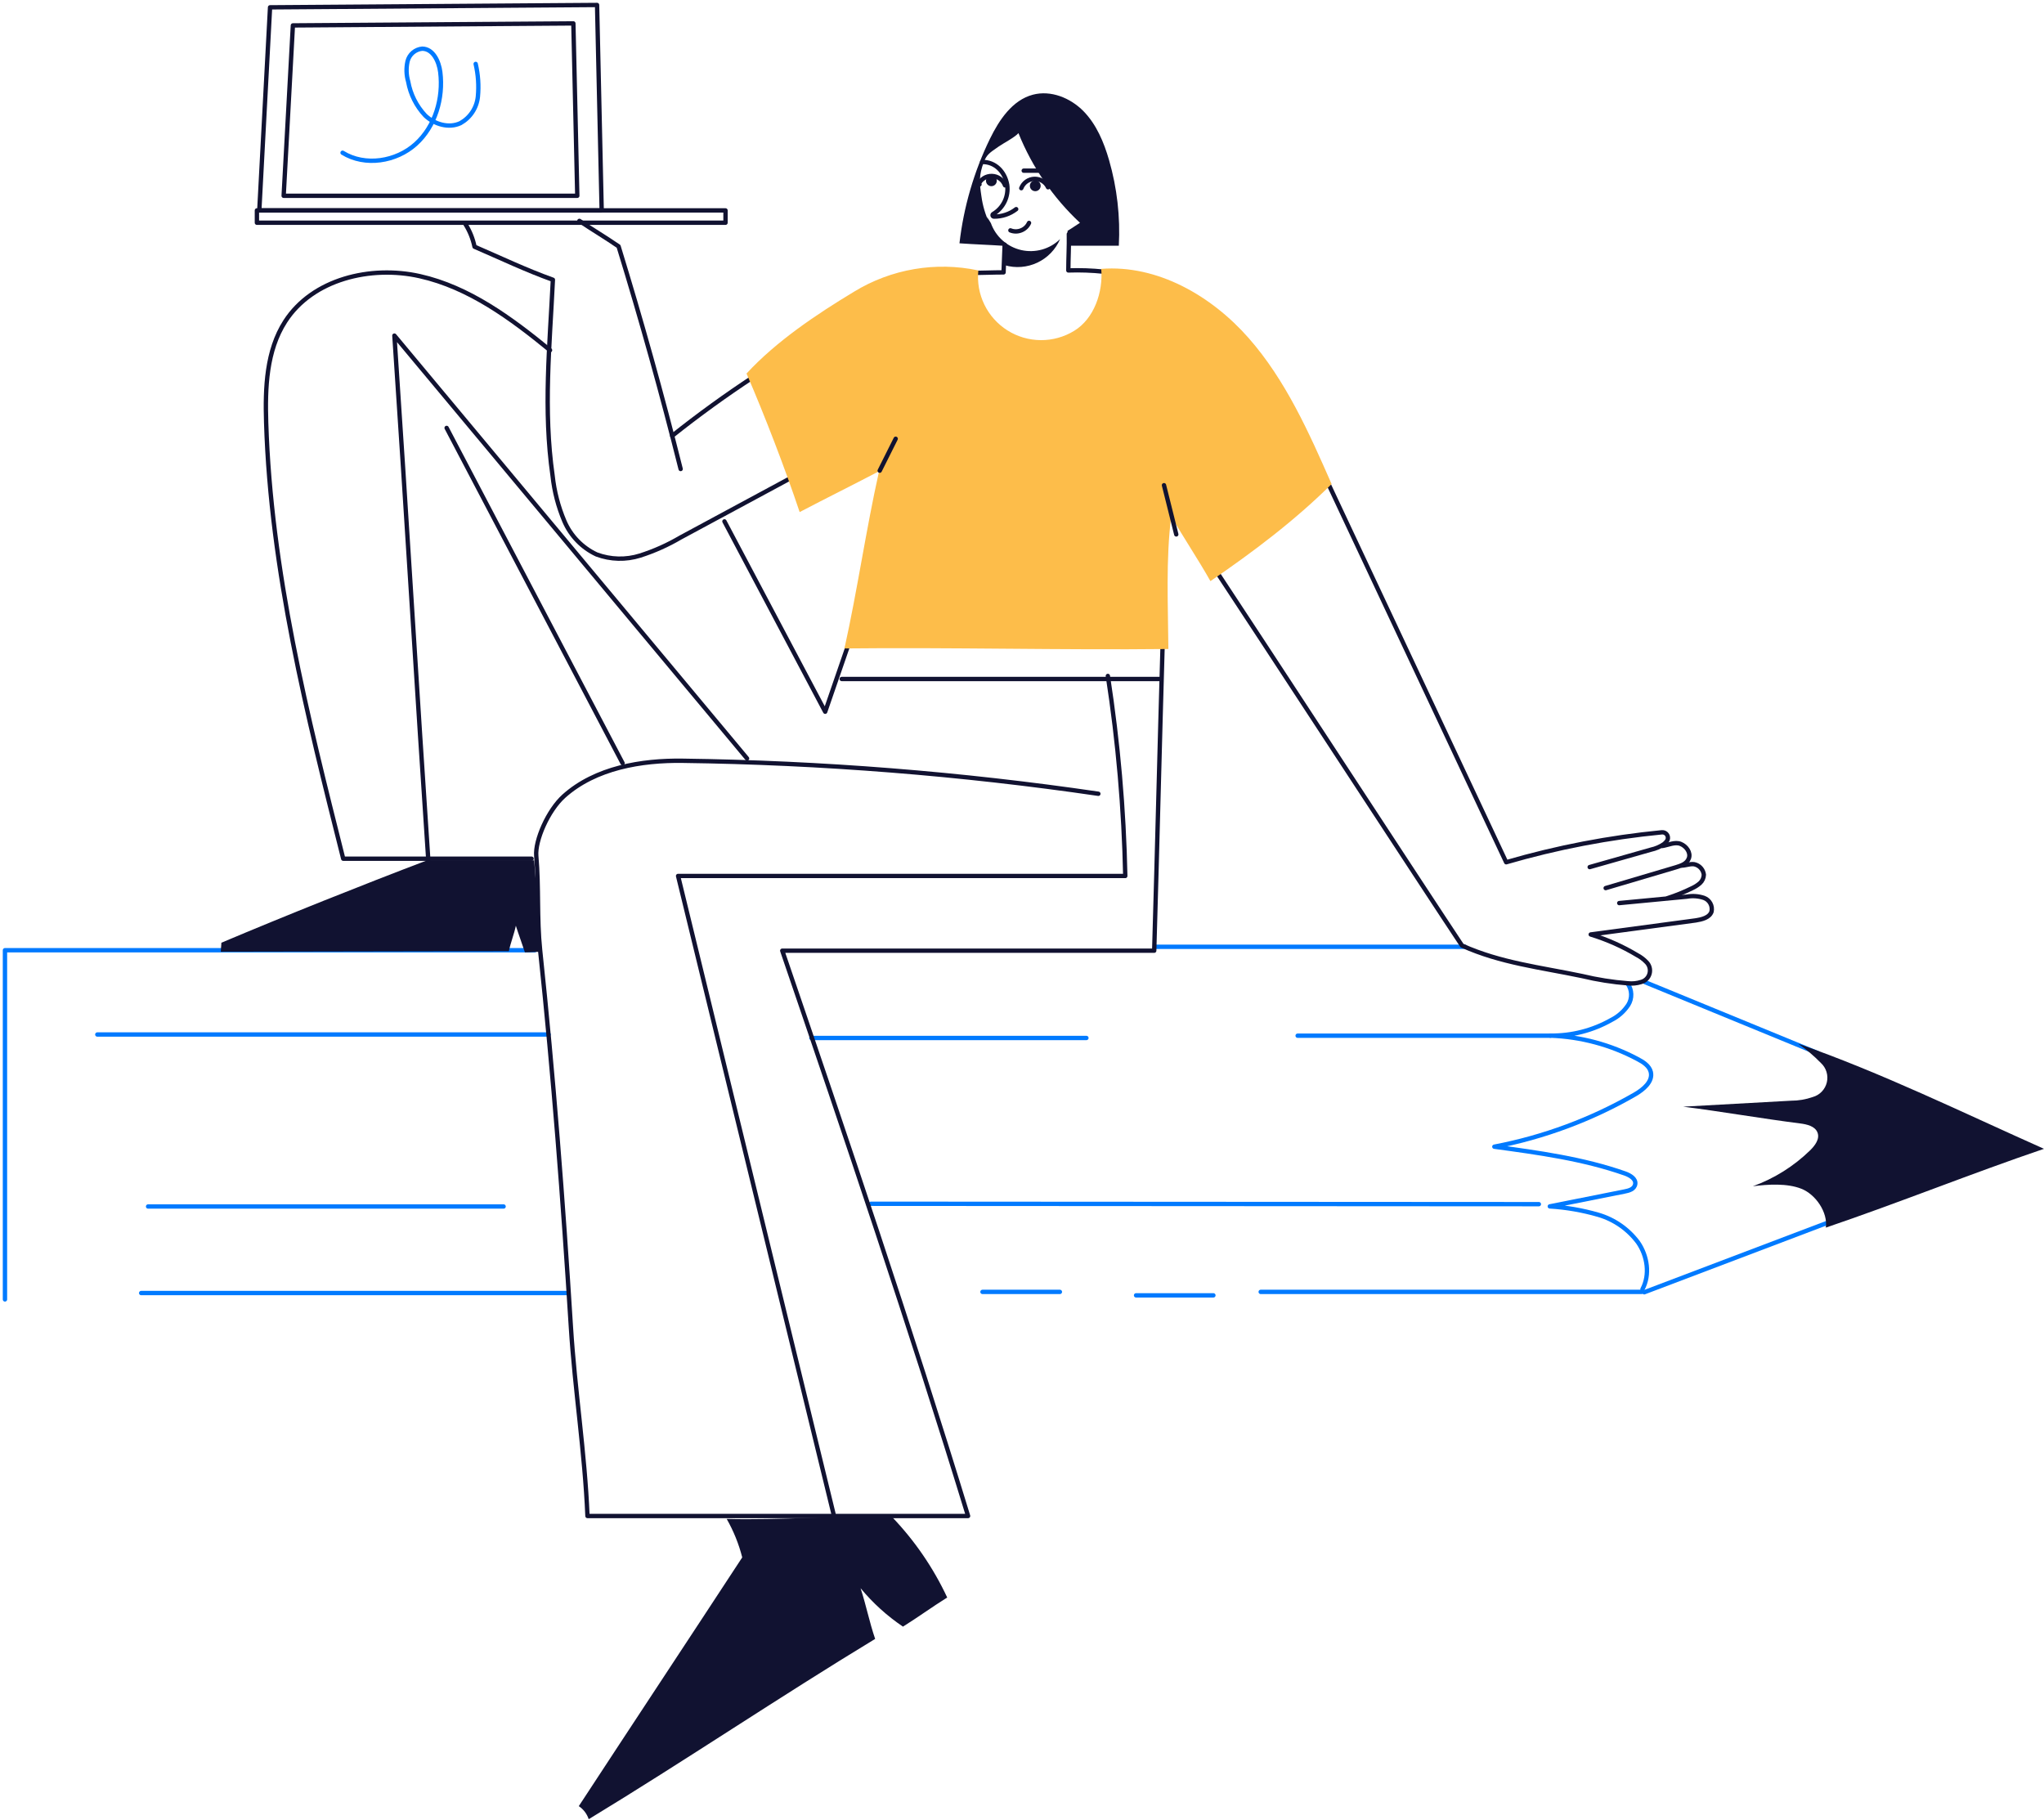 <svg width="411" height="366" viewBox="0 0 411 366" fill="none" xmlns="http://www.w3.org/2000/svg">
<path d="M365.434 211.719L330.774 197.484" stroke="#007AFF" stroke-width="0.875" stroke-linecap="round" stroke-linejoin="round"/>
<path d="M327.257 197.75C327.71 198.372 327.967 199.116 327.993 199.885C328.02 200.654 327.815 201.414 327.406 202.066C326.56 203.354 325.388 204.396 324.009 205.086C320.275 207.203 316.045 208.29 311.753 208.238C317.871 208.454 323.859 210.062 329.262 212.939C330.418 213.534 331.652 214.331 331.941 215.565C332.379 217.491 330.453 219.067 328.737 220.065C319.967 225.116 310.416 228.667 300.477 230.571C309.363 231.779 318.31 232.996 326.741 235.955C327.756 236.314 328.973 237.023 328.807 238.082C328.64 239.141 327.52 239.413 326.574 239.597L311.63 242.573C314.933 242.778 318.204 243.345 321.383 244.263C324.586 245.198 327.395 247.153 329.385 249.831C331.258 252.553 331.818 256.3 330.26 259.224" stroke="#007AFF" stroke-width="0.875" stroke-linecap="round" stroke-linejoin="round"/>
<path d="M294.578 190.379H232.342" stroke="#007AFF" stroke-width="0.875" stroke-linecap="round" stroke-linejoin="round"/>
<path d="M221.891 54.621C219.541 54.378 217.178 54.296 214.817 54.376C214.817 51.943 214.975 49.5 214.922 47.066" stroke="#111231" stroke-width="0.875" stroke-linecap="round" stroke-linejoin="round"/>
<path d="M202.012 49.199L201.793 54.767C199.587 54.767 197.564 54.881 195.358 54.863" stroke="#111231" stroke-width="0.875" stroke-linecap="round" stroke-linejoin="round"/>
<path d="M330.619 259.84L369.77 244.992" stroke="#007AFF" stroke-width="0.875" stroke-linecap="round" stroke-linejoin="round"/>
<path d="M213.117 259.766H197.552" stroke="#007AFF" stroke-width="0.875" stroke-linecap="round" stroke-linejoin="round"/>
<path d="M309.426 242.126L175.14 242.047" stroke="#007AFF" stroke-width="0.875" stroke-linecap="round" stroke-linejoin="round"/>
<path d="M218.449 208.711H163.147" stroke="#007AFF" stroke-width="0.875" stroke-linecap="round" stroke-linejoin="round"/>
<path d="M110.309 208.012H19.568" stroke="#007AFF" stroke-width="0.875" stroke-linecap="round" stroke-linejoin="round"/>
<path d="M114.25 259.996H28.386" stroke="#007AFF" stroke-width="0.875" stroke-linecap="round" stroke-linejoin="round"/>
<path d="M107.523 191.066H0.998V261.278" stroke="#007AFF" stroke-width="0.875" stroke-linecap="round" stroke-linejoin="round"/>
<path d="M266.253 95.461L302.856 173.376C313.084 170.398 323.568 168.381 334.171 167.353C334.383 167.334 334.595 167.376 334.784 167.474C334.972 167.572 335.129 167.722 335.235 167.906C335.341 168.091 335.392 168.301 335.382 168.514C335.371 168.726 335.301 168.931 335.178 169.104C335.01 169.333 334.813 169.539 334.591 169.717C333.796 170.259 332.905 170.642 331.965 170.846L319.647 174.348" stroke="#111231" stroke-width="0.875" stroke-linecap="round" stroke-linejoin="round"/>
<path d="M334.261 170.105C335.478 169.912 336.773 169.23 337.929 169.685C339.085 170.14 340.013 171.436 339.592 172.583C339.172 173.73 337.999 174.071 336.966 174.395L322.862 178.571" stroke="#111231" stroke-width="0.875" stroke-linecap="round" stroke-linejoin="round"/>
<path d="M338.128 174.049C339.003 174.049 340.142 173.524 340.991 173.865C341.422 174.017 341.802 174.287 342.087 174.645C342.372 175.003 342.55 175.433 342.602 175.888C342.591 176.207 342.517 176.521 342.383 176.811C342.249 177.102 342.059 177.362 341.822 177.577C341.342 177.997 340.802 178.342 340.22 178.602C338.639 179.381 337.004 180.045 335.326 180.589" stroke="#111231" stroke-width="0.875" stroke-linecap="round" stroke-linejoin="round"/>
<path d="M325.59 181.586L339.194 180.29C340.344 180.087 341.527 180.174 342.635 180.544C343.181 180.744 343.635 181.136 343.914 181.647C344.192 182.157 344.276 182.752 344.149 183.319C343.72 184.519 342.223 184.869 340.963 185.07L319.855 187.898C323.133 188.9 326.276 190.299 329.214 192.065C329.897 192.424 330.518 192.891 331.052 193.448C331.355 193.743 331.573 194.113 331.685 194.52C331.797 194.927 331.799 195.357 331.69 195.765C331.581 196.173 331.366 196.545 331.066 196.842C330.767 197.14 330.393 197.352 329.984 197.458C329.136 197.725 328.242 197.815 327.358 197.72C324.245 197.478 321.157 196.99 318.122 196.258C309.788 194.508 301.733 193.632 293.977 190.13C287.499 180.421 251.08 124.646 244.628 114.938" stroke="#111231" stroke-width="0.875" stroke-linecap="round" stroke-linejoin="round"/>
<path d="M151.539 75.773C145.907 79.468 140.45 83.419 135.168 87.627" stroke="#111231" stroke-width="0.875" stroke-linecap="round" stroke-linejoin="round"/>
<path d="M136.863 94.306C133.099 79.272 128.937 64.348 124.379 49.535C121.753 47.732 119.188 46.218 116.5 44.414" stroke="#111231" stroke-width="0.875" stroke-linecap="round" stroke-linejoin="round"/>
<path d="M158.605 96.339L136.815 108.087C134.255 109.591 131.537 110.807 128.709 111.712C125.847 112.614 122.765 112.534 119.954 111.484C117.056 110.128 114.756 107.754 113.493 104.813C112.25 101.893 111.447 98.804 111.112 95.647C109.212 82.428 110.534 69.498 111.173 56.252C105.789 54.326 100.668 51.874 95.415 49.607C95.084 48.006 94.47 46.476 93.603 45.09" stroke="#111231" stroke-width="0.875" stroke-linecap="round" stroke-linejoin="round"/>
<path d="M51.658 42.309H145.883V44.786H51.658V42.309Z" stroke="#111231" stroke-width="0.875" stroke-linecap="round" stroke-linejoin="round"/>
<path d="M52.139 42.313H120.984L120.056 1L54.301 1.473L52.139 42.313Z" stroke="#111231" stroke-width="0.875" stroke-linecap="round" stroke-linejoin="round"/>
<path d="M57.038 39.366H116.078L115.29 4.707L58.894 5.11L57.038 39.366Z" stroke="#111231" stroke-width="0.875" stroke-linecap="round" stroke-linejoin="round"/>
<path d="M170.574 129.638L165.926 143.111L145.668 104.836" stroke="#111231" stroke-width="0.875" stroke-linecap="round" stroke-linejoin="round"/>
<path d="M110.598 70.415C102.762 63.998 94.305 57.756 84.422 55.532C74.538 53.309 62.85 56.102 57.361 64.62C53.562 70.511 53.299 77.962 53.518 84.974C54.446 114.739 61.747 143.813 69.014 172.66H106.886" stroke="#111231" stroke-width="0.875" stroke-linecap="round" stroke-linejoin="round"/>
<path d="M220.852 159.607C193.16 155.555 165.23 153.338 137.246 152.971C128.999 152.857 119.737 154.389 113.381 160.088C110.194 162.951 107.559 169.009 107.831 172.117C108.382 178.42 107.944 184.689 108.601 190.992C111.289 216.38 113.206 241.287 114.791 266.797C115.587 279.562 117.601 292.054 118.126 304.827H194.658C183.015 266.806 170.145 228.785 157.294 191.158H232.084C232.688 170.638 233.169 150.248 233.773 129.719" stroke="#111231" stroke-width="0.875" stroke-linecap="round" stroke-linejoin="round"/>
<path d="M233.156 136.527H169.257" stroke="#111231" stroke-width="0.875" stroke-linecap="round" stroke-linejoin="round"/>
<path d="M222.764 135.914C224.818 149.228 225.988 162.664 226.266 176.132H136.348L167.698 304.824" stroke="#111231" stroke-width="0.875" stroke-linecap="round" stroke-linejoin="round"/>
<path d="M150.215 152.505L79.303 67.481C81.684 102.744 83.829 138.996 86.21 174.286" stroke="#111231" stroke-width="0.875" stroke-linecap="round" stroke-linejoin="round"/>
<path d="M44.517 189.556C57.387 184.119 72.812 177.956 85.874 172.992H107.41C107.865 179.182 108.408 185.249 108.863 191.377C107.821 191.377 106.596 191.491 105.545 191.491C104.976 189.74 104.293 187.927 103.724 186.142C103.374 187.84 102.665 189.556 102.324 191.263L44.395 191.368L44.517 189.556Z" fill="#111231"/>
<path d="M125.184 153.453L89.806 86.043" stroke="#111231" stroke-width="0.875" stroke-linecap="round" stroke-linejoin="round"/>
<path d="M95.646 12.853C96.151 15.009 96.302 17.232 96.092 19.437C95.979 20.54 95.601 21.599 94.992 22.526C94.382 23.452 93.558 24.218 92.59 24.759C90.262 25.862 87.338 24.996 85.49 23.218C83.718 21.326 82.532 18.96 82.076 16.407C81.686 15.075 81.644 13.664 81.954 12.31C82.122 11.639 82.495 11.036 83.02 10.584C83.545 10.133 84.197 9.855 84.886 9.789C87.066 9.789 88.257 12.337 88.528 14.499C89.176 19.752 87.521 25.416 83.591 28.962C79.66 32.507 73.409 33.514 68.883 30.712" stroke="#007AFF" stroke-width="0.875" stroke-linecap="round" stroke-linejoin="round"/>
<path d="M179.299 304.951C183.886 309.724 187.657 315.22 190.461 321.217C187.458 323.09 184.569 325.2 181.566 327.073C178.368 324.919 175.496 322.316 173.039 319.343C174.186 322.845 174.79 326.084 175.972 329.542C156.712 341.221 137.592 354.125 118.376 365.795C118.023 364.721 117.321 363.796 116.38 363.168C127.166 346.692 138.459 329.63 149.245 313.154C148.557 310.445 147.505 307.842 146.119 305.415C156.406 305.712 169.012 304.714 179.299 304.951Z" fill="#111231"/>
<path d="M101.258 242.594H29.777" stroke="#007AFF" stroke-width="0.875" stroke-linecap="round" stroke-linejoin="round"/>
<path d="M330.082 259.766H253.497" stroke="#007AFF" stroke-width="0.875" stroke-linecap="round" stroke-linejoin="round"/>
<path d="M243.984 260.461H228.436" stroke="#007AFF" stroke-width="0.875" stroke-linecap="round" stroke-linejoin="round"/>
<path d="M311.746 208.25H260.926" stroke="#007AFF" stroke-width="0.875" stroke-linecap="round" stroke-linejoin="round"/>
<path d="M367.131 246.842C381.777 241.87 396.362 235.969 411 230.997C394.997 223.871 378.118 215.606 361.563 209.863C363.21 211.006 364.744 212.305 366.142 213.741C366.669 214.226 367.057 214.843 367.266 215.528C367.475 216.213 367.498 216.941 367.332 217.638C367.166 218.334 366.817 218.974 366.322 219.491C365.827 220.008 365.202 220.383 364.513 220.579C363.107 221.074 361.627 221.325 360.136 221.323L338.451 222.522C346.041 223.485 354.358 224.93 361.957 225.893C363.332 226.068 364.96 226.436 365.459 227.731C365.958 229.027 364.934 230.358 363.953 231.321C360.676 234.51 356.757 236.966 352.458 238.526C355.522 238.123 359.357 237.895 362.228 239.033C365.1 240.171 367.569 243.787 367.131 246.842Z" fill="#111231"/>
<path d="M215.206 49.413H224.967C225.281 43.604 224.618 37.783 223.006 32.193C221.964 28.595 220.476 25.023 217.859 22.353C215.241 19.683 211.293 18.081 207.677 19.044C203.562 20.138 200.927 24.086 199.054 27.912C195.837 34.519 193.765 41.623 192.926 48.923C195.981 49.142 198.949 49.229 202.004 49.439C199.476 46.679 197.851 43.212 197.347 39.503C196.926 36.737 196.813 35.213 197.828 32.578C198.406 31.081 198.984 30.722 200.813 29.462C201.89 28.717 203.904 27.711 204.788 26.774C207.543 33.615 211.766 39.768 217.158 44.8C216.467 45.228 215.407 45.981 214.663 46.41C214.584 47.207 215.258 48.608 215.206 49.413Z" fill="#111231"/>
<path d="M210.02 34.316H205.844" stroke="#111231" stroke-width="0.875" stroke-linecap="round" stroke-linejoin="round"/>
<path d="M197.486 32.571C200.112 32.519 202.065 34.541 202.52 37.159C202.684 38.304 202.506 39.472 202.008 40.516C201.509 41.56 200.713 42.432 199.718 43.024C199.664 43.054 199.621 43.102 199.596 43.16C199.572 43.217 199.567 43.281 199.583 43.342C199.599 43.402 199.635 43.455 199.685 43.493C199.735 43.531 199.796 43.55 199.858 43.55C201.476 43.569 203.052 43.041 204.332 42.052" stroke="#111231" stroke-width="0.875" stroke-linecap="round" stroke-linejoin="round"/>
<path d="M206.914 44.824C206.603 45.509 206.038 46.046 205.338 46.321C204.642 46.605 203.863 46.605 203.167 46.321" stroke="#111231" stroke-width="0.875" stroke-linecap="round" stroke-linejoin="round"/>
<path d="M210.738 37.656C210.497 37.134 210.107 36.696 209.617 36.394C209.127 36.093 208.56 35.943 207.985 35.963C207.411 35.982 206.855 36.171 206.387 36.505C205.919 36.839 205.56 37.303 205.354 37.84" stroke="#111231" stroke-width="0.875" stroke-linecap="round" stroke-linejoin="round"/>
<path d="M202.086 37.27C201.887 36.733 201.534 36.267 201.07 35.931C200.606 35.596 200.053 35.405 199.48 35.385C198.908 35.364 198.343 35.514 197.856 35.815C197.369 36.117 196.982 36.556 196.746 37.078H196.956" stroke="#111231" stroke-width="0.875" stroke-linecap="round" stroke-linejoin="round"/>
<path d="M199.344 37.437C198.745 37.437 198.259 36.951 198.259 36.351C198.259 35.752 198.745 35.266 199.344 35.266C199.944 35.266 200.43 35.752 200.43 36.351C200.43 36.951 199.944 37.437 199.344 37.437Z" fill="#111231"/>
<path d="M208.168 38.445C207.569 38.445 207.083 37.959 207.083 37.359C207.083 36.76 207.569 36.273 208.168 36.273C208.768 36.273 209.254 36.76 209.254 37.359C209.254 37.959 208.768 38.445 208.168 38.445Z" fill="#111231"/>
<path d="M199.244 44.869C199.724 46.208 200.532 47.406 201.595 48.35C202.658 49.295 203.942 49.958 205.328 50.277C206.714 50.596 208.158 50.561 209.528 50.176C210.897 49.791 212.147 49.068 213.164 48.073C212.268 50.158 210.64 51.843 208.587 52.811C206.534 53.778 204.198 53.962 202.02 53.326C202 51.952 201.871 50.582 201.634 49.229C201.03 49.141 200.441 48.97 199.883 48.721C199.326 48.466 198.89 48.005 198.666 47.434C198.577 47.115 198.536 46.785 198.544 46.454L198.465 43.652C198.596 43.854 199.131 44.624 199.244 44.869Z" fill="#111231"/>
<path d="M150.11 75.108C156.081 68.63 164.179 63.202 171.734 58.65C179.208 54.079 188.151 52.55 196.72 54.378C196.475 56.733 196.893 59.111 197.928 61.241C198.963 63.372 200.573 65.17 202.576 66.434C204.579 67.698 206.896 68.376 209.264 68.393C211.633 68.41 213.959 67.764 215.98 66.529C219.989 64.095 221.836 58.737 221.434 54.063C232.709 53.187 243.591 59.464 251.059 67.956C258.527 76.448 263.202 86.971 267.754 97.327C260.365 104.655 251.996 110.967 243.39 116.85C240.93 112.473 237.962 108.096 235.511 103.788C234.399 112.403 234.872 121.814 234.933 130.498C213.581 130.735 191.16 130.148 169.799 130.385C172.426 118.566 174.115 106.572 176.759 94.754C171.366 97.581 166.184 100.138 160.791 102.965C157.858 94.185 153.77 83.565 150.11 75.108Z" fill="#FDBD4A"/>
<path d="M236.52 107.455L234.051 97.562" stroke="#111231" stroke-width="0.875" stroke-linecap="round" stroke-linejoin="round"/>
<path d="M176.889 94.64L180.102 88.223" stroke="#111231" stroke-width="0.875" stroke-linecap="round" stroke-linejoin="round"/>
</svg>
